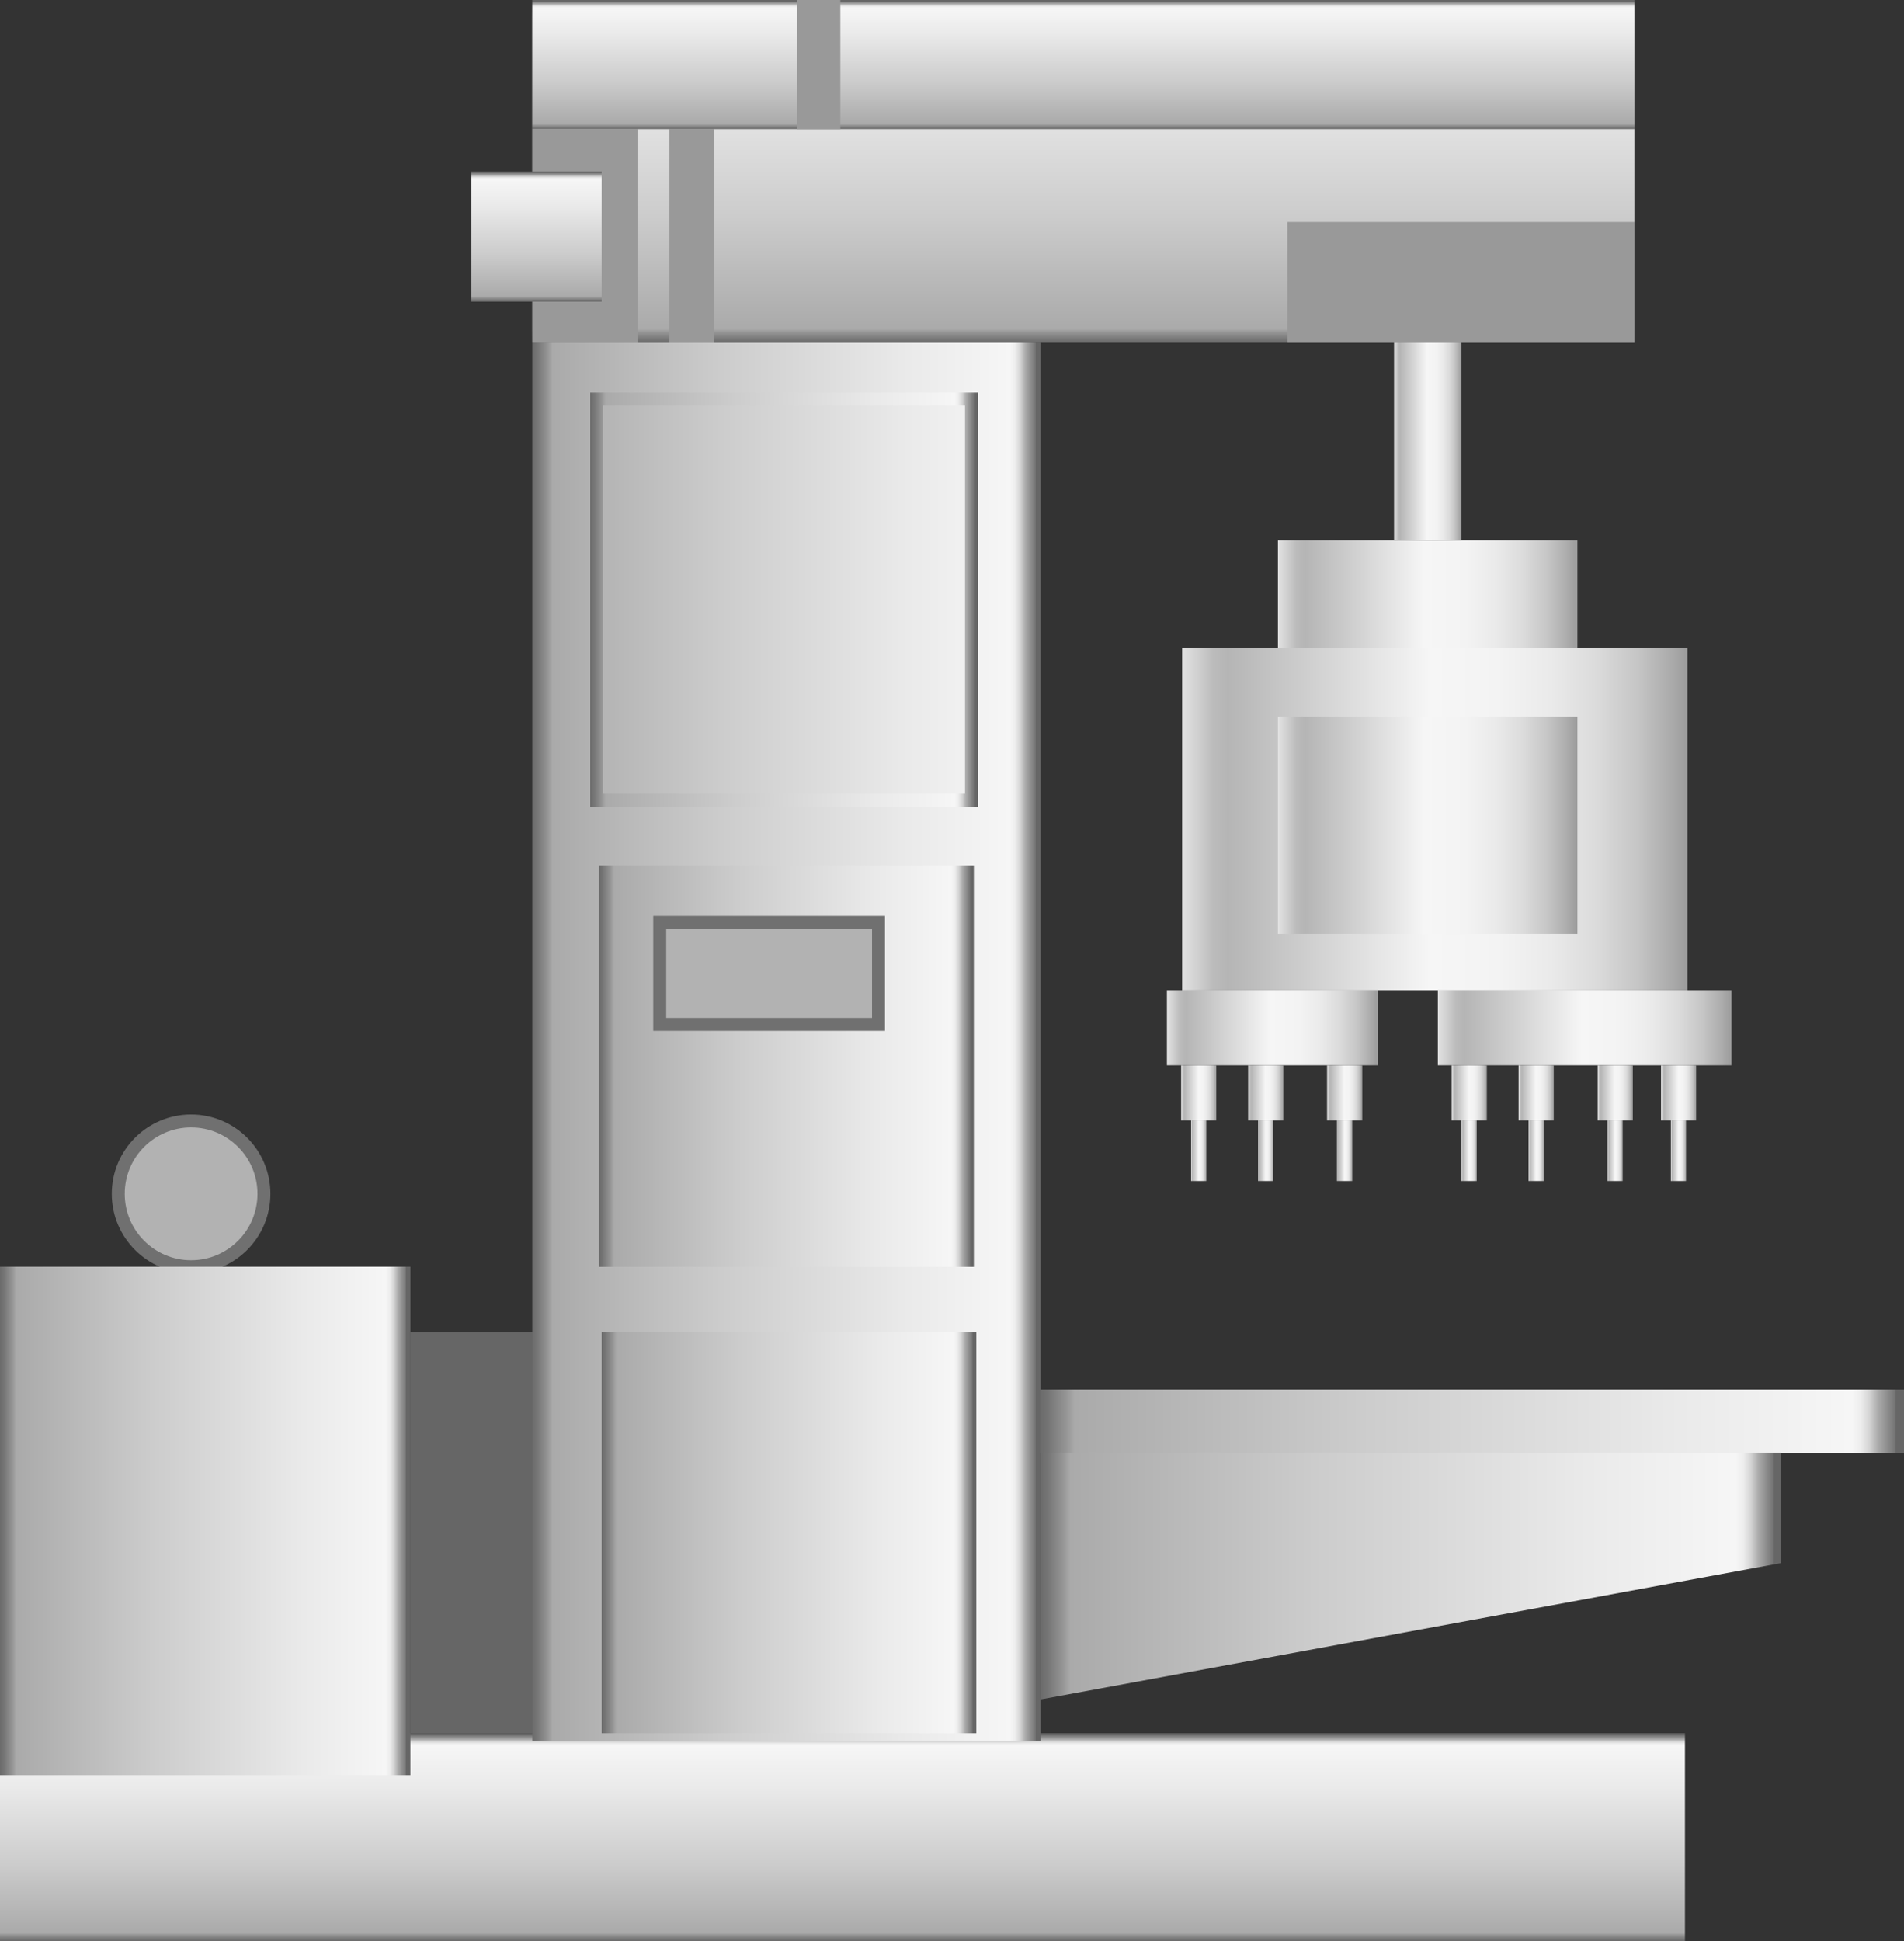 <svg xmlns="http://www.w3.org/2000/svg" xmlns:xlink="http://www.w3.org/1999/xlink" viewBox="0 0 147.16 150">
    <rect x="0" y="0" width="147.16" height="150" fill="#333333" stroke="none"/>
    <defs>
        <style>
            .cls-1 {
                fill: url(#未命名的渐变_74);
            }

            .cls-2 {
                fill: #b2b2b2;
                stroke: #707070;
            }

            .cls-19,
            .cls-2 {
                stroke-miterlimit: 10;
            }

            .cls-3 {
                fill: #d3d3d3;
            }

            .cls-4 {
                fill: url(#未命名的渐变_74-2);
            }

            .cls-5 {
                fill: #999;
            }

            .cls-6 {
                fill: url(#未命名的渐变_74-3);
            }

            .cls-7 {
                fill: url(#未命名的渐变_74-4);
            }

            .cls-8 {
                fill: url(#未命名的渐变_105);
            }

            .cls-9 {
                fill: url(#未命名的渐变_105-2);
            }

            .cls-10 {
                fill: url(#未命名的渐变_105-3);
            }

            .cls-11 {
                fill: url(#未命名的渐变_105-4);
            }

            .cls-12 {
                fill: url(#未命名的渐变_105-5);
            }

            .cls-13 {
                fill: url(#未命名的渐变_105-6);
            }

            .cls-14 {
                fill: url(#未命名的渐变_105-7);
            }

            .cls-15 {
                fill: url(#未命名的渐变_105-8);
            }

            .cls-16 {
                fill: url(#未命名的渐变_105-9);
            }

            .cls-17 {
                fill: url(#未命名的渐变_74-5);
            }

            .cls-18 {
                fill: url(#未命名的渐变_74-6);
            }

            .cls-19 {
                fill: none;
                stroke: url(#未命名的渐变_74-7);
            }

            .cls-20 {
                fill: url(#未命名的渐变_74-8);
            }

            .cls-21 {
                fill: url(#未命名的渐变_74-9);
            }

            .cls-22 {
                fill: #666;
            }

            .cls-23 {
                fill: url(#未命名的渐变_105-10);
            }

            .cls-24 {
                fill: url(#未命名的渐变_105-11);
            }

            .cls-25 {
                fill: url(#未命名的渐变_105-12);
            }

            .cls-26 {
                fill: url(#未命名的渐变_105-13);
            }

            .cls-27 {
                fill: url(#未命名的渐变_105-14);
            }

            .cls-28 {
                fill: url(#未命名的渐变_105-15);
            }

            .cls-29 {
                fill: url(#未命名的渐变_105-16);
            }

            .cls-30 {
                fill: url(#未命名的渐变_105-17);
            }

            .cls-31 {
                fill: url(#未命名的渐变_105-18);
            }

            .cls-32 {
                fill: url(#未命名的渐变_105-19);
            }

            .cls-33 {
                fill: url(#未命名的渐变_105-20);
            }

            .cls-34 {
                fill: url(#未命名的渐变_74-10);
            }

            .cls-35 {
                fill: url(#未命名的渐变_74-11);
            }

            .cls-36 {
                opacity: 0.2;
            }
        </style>
        <linearGradient id="未命名的渐变_74" x1="65.12" y1="150" x2="65.12" y2="133.93" gradientUnits="userSpaceOnUse">
            <stop offset="0" stop-color="#6b6b6b" />
            <stop offset="0.01" stop-color="#767676" />
            <stop offset="0.03" stop-color="#959595" />
            <stop offset="0.04" stop-color="#aaa" />
            <stop offset="0.37" stop-color="#ccc" />
            <stop offset="0.74" stop-color="#eaeaea" />
            <stop offset="0.94" stop-color="#f6f6f6" />
            <stop offset="0.95" stop-color="#ededed" />
            <stop offset="0.96" stop-color="#d4d4d4" />
            <stop offset="0.97" stop-color="#ababab" />
            <stop offset="0.99" stop-color="#737373" />
            <stop offset="0.99" stop-color="#666" />
        </linearGradient>
        <linearGradient id="未命名的渐变_74-2" x1="83.73" y1="26.48" x2="83.73" y2="0" xlink:href="#未命名的渐变_74" />
        <linearGradient id="未命名的渐变_74-3" x1="41.46" y1="23.31" x2="41.46" y2="13.24" xlink:href="#未命名的渐变_74" />
        <linearGradient id="未命名的渐变_74-4" x1="83.73" y1="9.97" x2="83.73" y2="0" xlink:href="#未命名的渐变_74" />
        <linearGradient id="未命名的渐变_105" x1="111.13" y1="79.42" x2="133.84" y2="79.42" gradientUnits="userSpaceOnUse">
            <stop offset="0" stop-color="#e2e2e2" />
            <stop offset="0.03" stop-color="#d0d0d0" />
            <stop offset="0.06" stop-color="#bcbcbc" />
            <stop offset="0.09" stop-color="#b5b5b5" />
            <stop offset="0.49" stop-color="#f6f6f6" />
            <stop offset="0.63" stop-color="#f3f3f3" />
            <stop offset="0.73" stop-color="#eaeaea" />
            <stop offset="0.82" stop-color="#dbdbdb" />
            <stop offset="0.9" stop-color="#c6c6c6" />
            <stop offset="0.97" stop-color="#aaa" />
            <stop offset="1" stop-color="#9b9b9b" />
        </linearGradient>
        <linearGradient id="未命名的渐变_105-2" x1="112.2" y1="84.45" x2="114.91" y2="84.45" xlink:href="#未命名的渐变_105" />
        <linearGradient id="未命名的渐变_105-3" x1="112.96" y1="88.92" x2="114.15" y2="88.92" xlink:href="#未命名的渐变_105" />
        <linearGradient id="未命名的渐变_105-4" x1="117.37" y1="84.45" x2="120.09" y2="84.45" xlink:href="#未命名的渐变_105" />
        <linearGradient id="未命名的渐变_105-5" x1="118.14" y1="88.92" x2="119.32" y2="88.92" xlink:href="#未命名的渐变_105" />
        <linearGradient id="未命名的渐变_105-6" x1="123.48" y1="84.45" x2="126.19" y2="84.45" xlink:href="#未命名的渐变_105" />
        <linearGradient id="未命名的渐变_105-7" x1="124.24" y1="88.92" x2="125.42" y2="88.92" xlink:href="#未命名的渐变_105" />
        <linearGradient id="未命名的渐变_105-8" x1="128.38" y1="84.45" x2="131.09" y2="84.45" xlink:href="#未命名的渐变_105" />
        <linearGradient id="未命名的渐变_105-9" x1="129.14" y1="88.92" x2="130.32" y2="88.92" xlink:href="#未命名的渐变_105" />
        <linearGradient id="未命名的渐变_74-5" x1="0" y1="117.53" x2="31.72" y2="117.53" xlink:href="#未命名的渐变_74" />
        <linearGradient id="未命名的渐变_74-6" x1="41.14" y1="80.5" x2="80.43" y2="80.5" xlink:href="#未命名的渐变_74" />
        <linearGradient id="未命名的渐变_74-7" x1="45.62" y1="46.34" x2="75.57" y2="46.34" xlink:href="#未命名的渐变_74" />
        <linearGradient id="未命名的渐变_74-8" x1="46.31" y1="82.38" x2="75.26" y2="82.38" xlink:href="#未命名的渐变_74" />
        <linearGradient id="未命名的渐变_74-9" x1="46.5" y1="118.43" x2="75.45" y2="118.43" xlink:href="#未命名的渐变_74" />
        <linearGradient id="未命名的渐变_105-10" x1="107.75" y1="34.11" x2="112.94" y2="34.11" xlink:href="#未命名的渐变_105" />
        <linearGradient id="未命名的渐变_105-11" x1="98.77" y1="45.9" x2="121.92" y2="45.9" xlink:href="#未命名的渐变_105" />
        <linearGradient id="未命名的渐变_105-12" x1="91.37" y1="63.28" x2="130.42" y2="63.28" xlink:href="#未命名的渐变_105" />
        <linearGradient id="未命名的渐变_105-13" x1="98.77" y1="63.78" x2="121.92" y2="63.78" xlink:href="#未命名的渐变_105" />
        <linearGradient id="未命名的渐变_105-14" x1="90.19" y1="79.42" x2="106.49" y2="79.42" xlink:href="#未命名的渐变_105" />
        <linearGradient id="未命名的渐变_105-15" x1="91.29" y1="84.45" x2="94.01" y2="84.45" xlink:href="#未命名的渐变_105" />
        <linearGradient id="未命名的渐变_105-16" x1="92.06" y1="88.92" x2="93.24" y2="88.92" xlink:href="#未命名的渐变_105" />
        <linearGradient id="未命名的渐变_105-17" x1="96.47" y1="84.45" x2="99.19" y2="84.45" xlink:href="#未命名的渐变_105" />
        <linearGradient id="未命名的渐变_105-18" x1="97.24" y1="88.92" x2="98.42" y2="88.92" xlink:href="#未命名的渐变_105" />
        <linearGradient id="未命名的渐变_105-19" x1="102.57" y1="84.45" x2="105.29" y2="84.45" xlink:href="#未命名的渐变_105" />
        <linearGradient id="未命名的渐变_105-20" x1="103.34" y1="88.92" x2="104.52" y2="88.92" xlink:href="#未命名的渐变_105" />
        <linearGradient id="未命名的渐变_74-10" x1="80.4" y1="109.81" x2="147.16" y2="109.81" xlink:href="#未命名的渐变_74" />
        <linearGradient id="未命名的渐变_74-11" x1="80.43" y1="121.79" x2="137.62" y2="121.79" xlink:href="#未命名的渐变_74" />
    </defs>
    <title>Multiple-spindle drill(多轴钻头)</title>
    <g id="图层_2" data-name="图层 2">
        <g id="图层_61" data-name="图层 61">
            <g id="Multiple-spindle_drill_多轴钻头_" data-name="Multiple-spindle drill(多轴钻头)">
                <rect class="cls-1" y="133.93" width="130.23" height="16.07" />
                <circle class="cls-2" cx="15.6" cy="113.74" r="12.65" />
                <circle class="cls-3" cx="15.6" cy="113.74" r="8.38" />
                <circle class="cls-2" cx="14.77" cy="92.25" r="5.63" />
                <rect class="cls-4" x="41.14" width="85.18" height="26.48" />
                <rect class="cls-5" x="41.14" y="9.97" width="8.13" height="16.51" />
                <rect class="cls-5" x="51.74" y="9.97" width="3.44" height="16.51" />
                <rect class="cls-6" x="36.43" y="13.24" width="10.07" height="10.07" />
                <rect class="cls-7" x="41.14" width="85.18" height="9.97" />
                <rect class="cls-5" x="61.62" width="3.33" height="9.97" />
                <rect class="cls-5" x="99.5" y="17.15" width="26.82" height="9.33" />
                <rect class="cls-8" x="111.13" y="76.52" width="22.7" height="5.8" />
                <rect class="cls-9" x="112.2" y="82.32" width="2.72" height="4.26" />
                <rect class="cls-10" x="112.96" y="86.58" width="1.18" height="4.68" />
                <rect class="cls-11" x="117.37" y="82.32" width="2.72" height="4.26" />
                <rect class="cls-12" x="118.14" y="86.58" width="1.18" height="4.68" />
                <rect class="cls-13" x="123.48" y="82.32" width="2.72" height="4.26" />
                <rect class="cls-14" x="124.24" y="86.58" width="1.18" height="4.68" />
                <rect class="cls-15" x="128.38" y="82.32" width="2.72" height="4.26" />
                <rect class="cls-16" x="129.14" y="86.58" width="1.18" height="4.68" />
                <rect class="cls-17" y="97.88" width="31.72" height="39.29" />
                <rect class="cls-18" x="41.14" y="26.48" width="39.29" height="108.05" />
                <rect class="cls-19" x="46.12" y="30.83" width="28.96" height="31.01" />
                <rect class="cls-20" x="46.31" y="66.88" width="28.96" height="31.01" />
                <rect class="cls-21" x="46.5" y="102.92" width="28.96" height="31.01" />
                <rect class="cls-22" x="31.72" y="102.92" width="9.43" height="31.01" />
                <rect class="cls-23" x="107.75" y="26.48" width="5.2" height="15.27" />
                <rect class="cls-24" x="98.77" y="41.75" width="23.15" height="8.29" />
                <rect class="cls-25" x="91.37" y="50.04" width="39.05" height="26.48" />
                <rect class="cls-26" x="98.77" y="55.38" width="23.15" height="16.79" />
                <rect class="cls-27" x="90.19" y="76.52" width="16.3" height="5.8" />
                <rect class="cls-28" x="91.29" y="82.32" width="2.72" height="4.26" />
                <rect class="cls-29" x="92.06" y="86.58" width="1.18" height="4.68" />
                <rect class="cls-30" x="96.47" y="82.32" width="2.72" height="4.26" />
                <rect class="cls-31" x="97.24" y="86.58" width="1.18" height="4.68" />
                <rect class="cls-32" x="102.57" y="82.32" width="2.72" height="4.26" />
                <rect class="cls-33" x="103.34" y="86.58" width="1.18" height="4.68" />
                <rect class="cls-34" x="80.4" y="107.37" width="66.77" height="4.89" />
                <polygon class="cls-35" points="80.43 131.32 137.62 120.79 137.62 112.25 80.43 112.25 80.43 131.32" />
                <rect class="cls-2" x="50.99" y="71.28" width="16.91" height="7.88" />
      
            </g>
        </g>
    </g>
</svg>